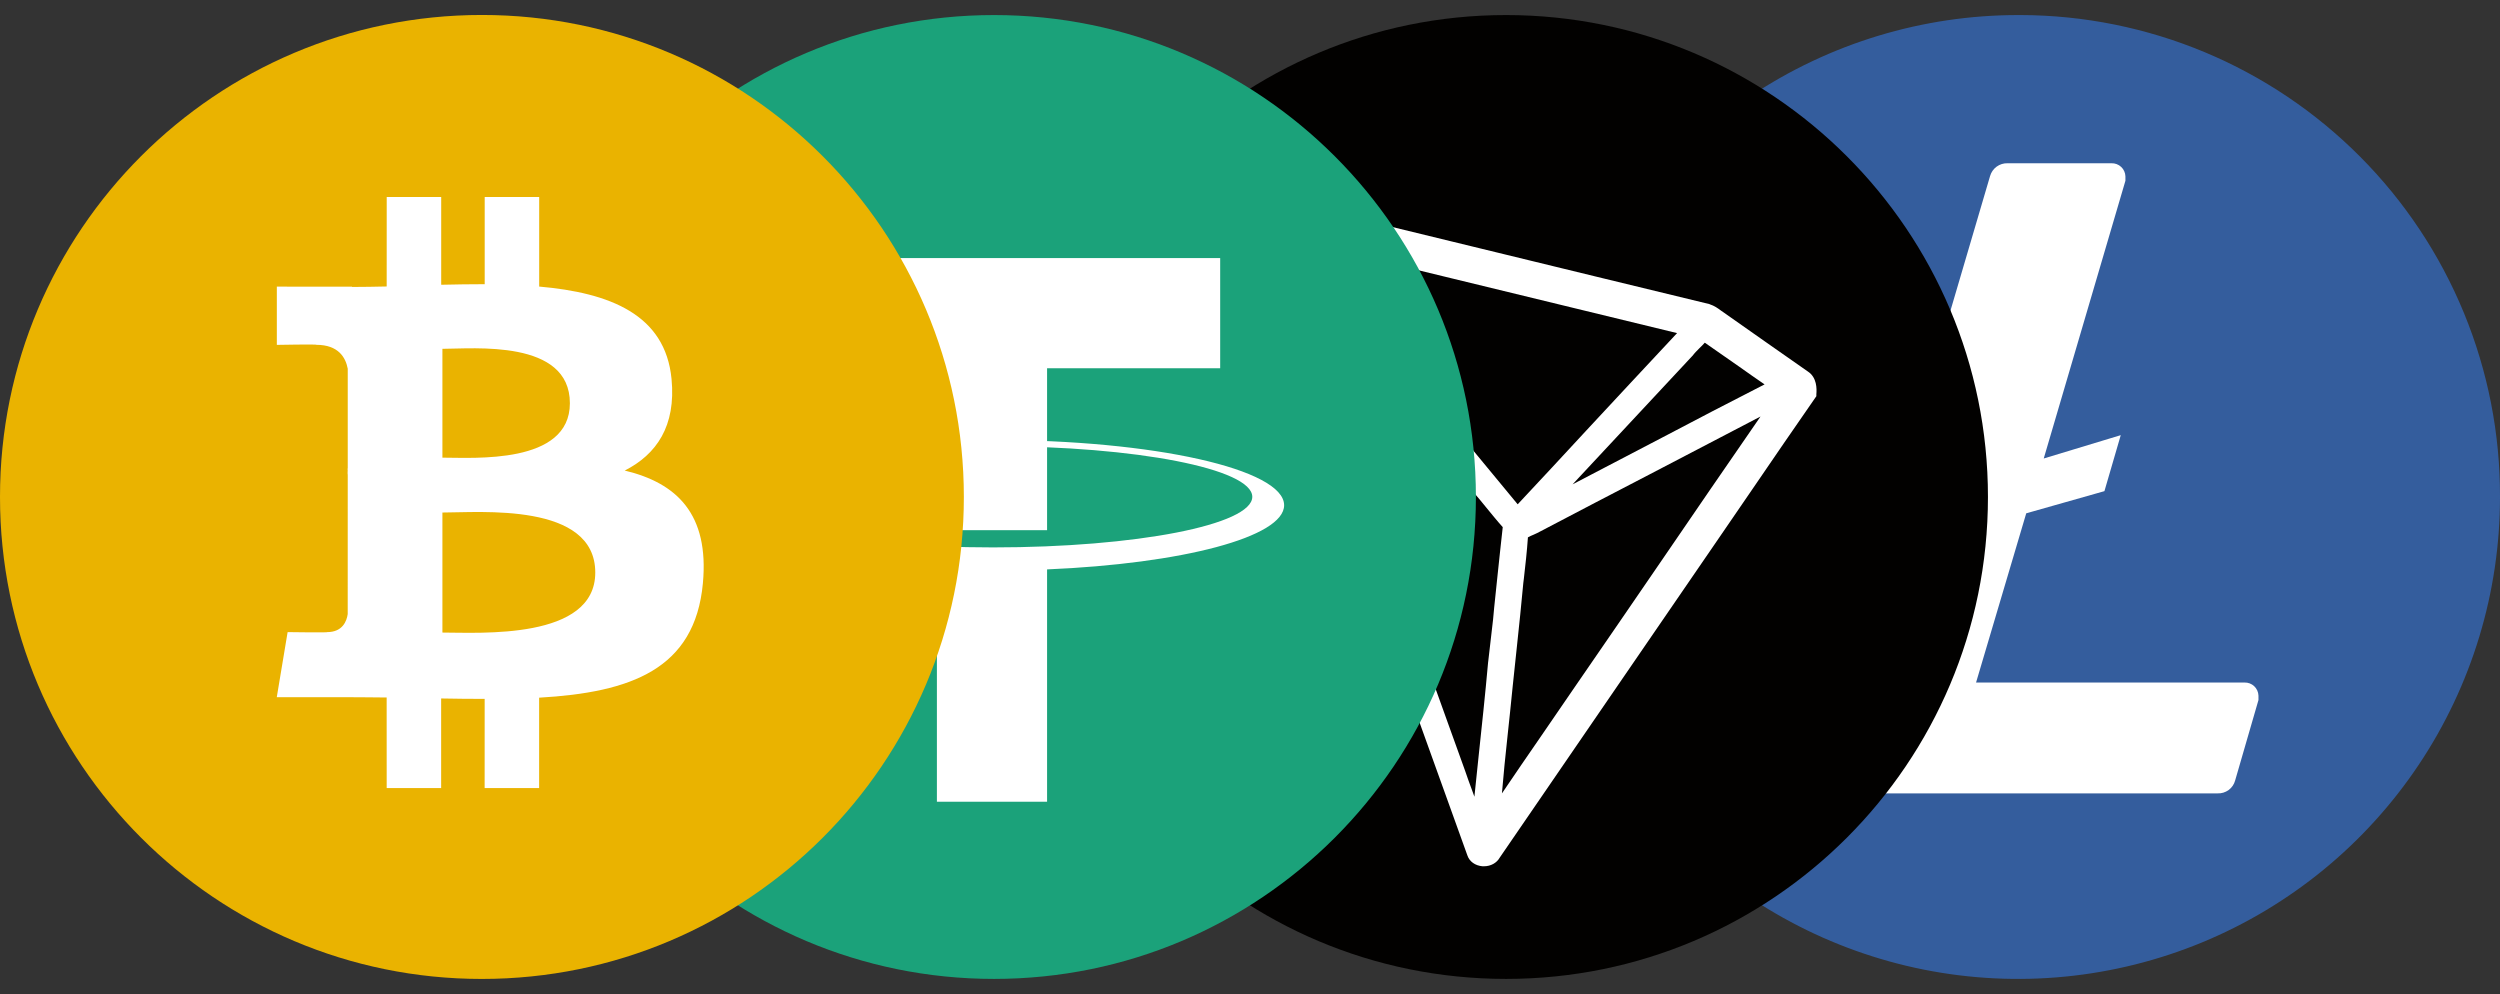 <svg width="83" height="33" viewBox="0 0 83 33" fill="none" xmlns="http://www.w3.org/2000/svg">
<rect x="0" y="0" width="83" height="33" fill="#333333" stroke="none"/>
<g clip-path="url(#clip0_1565_2366)">
<path d="M67 30.768C74.88 30.768 81.268 24.38 81.268 16.5C81.268 8.62 74.88 2.232 67 2.232C59.12 2.232 52.731 8.62 52.731 16.5C52.731 24.38 59.12 30.768 67 30.768Z" fill="white"/>
<path d="M67 0.5C63.836 0.5 60.742 1.438 58.111 3.196C55.48 4.955 53.429 7.453 52.218 10.377C51.007 13.301 50.69 16.518 51.307 19.621C51.925 22.725 53.449 25.576 55.686 27.814C57.924 30.051 60.775 31.575 63.879 32.193C66.982 32.81 70.199 32.493 73.123 31.282C76.047 30.071 78.545 28.02 80.303 25.389C82.062 22.758 83 19.665 83 16.5C83.006 14.405 82.6 12.329 81.803 10.391C81.007 8.453 79.837 6.691 78.36 5.206C76.883 3.72 75.128 2.54 73.195 1.732C71.261 0.925 69.188 0.506 67.093 0.5H67ZM67.271 17.042L65.605 22.66H74.516C74.575 22.658 74.634 22.667 74.689 22.688C74.744 22.709 74.795 22.74 74.838 22.78C74.881 22.821 74.916 22.869 74.941 22.923C74.965 22.977 74.979 23.035 74.981 23.094V23.241L74.206 25.914C74.172 26.041 74.096 26.151 73.99 26.229C73.884 26.306 73.755 26.346 73.625 26.34H59.988L62.274 18.553L59.717 19.328L60.298 17.546L62.855 16.771L66.07 5.846C66.106 5.721 66.182 5.61 66.287 5.533C66.393 5.456 66.521 5.416 66.651 5.42H70.099C70.158 5.418 70.217 5.428 70.272 5.448C70.328 5.469 70.379 5.5 70.422 5.541C70.465 5.581 70.5 5.629 70.524 5.683C70.549 5.737 70.562 5.795 70.564 5.854V6.001L67.852 15.222L70.409 14.447L69.867 16.306L67.271 17.042Z" fill="#345D9D"/>
</g>
<path d="M66 16.5C66 25.337 58.837 32.5 50 32.5C41.163 32.5 34 25.337 34 16.5C34 7.663 41.163 0.5 50 0.5C58.837 0.5 66 7.663 66 16.5Z" fill="#020100"/>
<path d="M60.021 12.334C59.117 11.701 58.151 11.027 57.205 10.359C57.184 10.343 57.163 10.327 57.137 10.312C57.033 10.233 56.913 10.15 56.766 10.103L56.756 10.097C54.227 9.486 51.657 8.859 49.169 8.253C46.912 7.705 44.661 7.156 42.404 6.607C42.346 6.592 42.289 6.576 42.226 6.56C42.022 6.503 41.787 6.44 41.536 6.471C41.463 6.482 41.4 6.508 41.343 6.545L41.28 6.597C41.181 6.691 41.129 6.811 41.103 6.879L41.087 6.921V7.161L41.097 7.198C42.524 11.195 43.987 15.249 45.397 19.173C46.484 22.193 47.613 25.322 48.715 28.394C48.783 28.603 48.976 28.739 49.217 28.76H49.269C49.493 28.76 49.692 28.65 49.791 28.473L53.929 22.438C54.938 20.97 55.946 19.497 56.954 18.029C57.367 17.428 57.78 16.822 58.193 16.221C58.872 15.228 59.572 14.204 60.267 13.206L60.303 13.154V13.091C60.319 12.908 60.324 12.532 60.021 12.334ZM55.173 14.533C54.201 15.04 53.208 15.562 52.21 16.08C52.79 15.458 53.375 14.831 53.955 14.209C54.682 13.425 55.439 12.616 56.181 11.822L56.197 11.806C56.259 11.722 56.338 11.644 56.421 11.56C56.479 11.503 56.542 11.445 56.599 11.377C56.986 11.644 57.377 11.916 57.754 12.182C58.025 12.375 58.302 12.569 58.584 12.762C57.435 13.347 56.286 13.948 55.173 14.533ZM52.675 14.282C51.928 15.092 51.155 15.923 50.387 16.743C48.898 14.935 47.377 13.102 45.904 11.33C45.235 10.526 44.561 9.716 43.893 8.911L43.887 8.906C43.736 8.734 43.59 8.546 43.443 8.368C43.349 8.248 43.25 8.133 43.151 8.013C43.757 8.169 44.368 8.316 44.969 8.457C45.497 8.582 46.045 8.713 46.583 8.849C49.614 9.585 52.649 10.322 55.679 11.059C54.671 12.135 53.657 13.227 52.675 14.282ZM50.047 24.465C50.105 23.917 50.167 23.352 50.22 22.799C50.267 22.355 50.314 21.9 50.361 21.466C50.434 20.771 50.512 20.05 50.575 19.345L50.591 19.22C50.643 18.77 50.695 18.305 50.727 17.84C50.784 17.809 50.847 17.778 50.915 17.752C50.993 17.715 51.071 17.684 51.15 17.637C52.357 17.005 53.563 16.372 54.776 15.745C55.983 15.118 57.221 14.47 58.449 13.828C57.331 15.447 56.207 17.083 55.12 18.676C54.185 20.04 53.224 21.445 52.268 22.83C51.892 23.384 51.5 23.948 51.129 24.491C50.711 25.098 50.282 25.719 49.864 26.341C49.917 25.714 49.979 25.082 50.047 24.465ZM42.764 9.246C42.696 9.058 42.623 8.864 42.56 8.682C43.971 10.385 45.392 12.098 46.777 13.76C47.492 14.622 48.208 15.479 48.924 16.346C49.065 16.508 49.206 16.68 49.342 16.848C49.52 17.062 49.697 17.287 49.891 17.501C49.828 18.039 49.776 18.582 49.718 19.105C49.681 19.471 49.645 19.836 49.603 20.207V20.212C49.587 20.448 49.556 20.683 49.53 20.913C49.493 21.231 49.41 21.952 49.41 21.952L49.405 21.989C49.311 23.044 49.196 24.11 49.086 25.145C49.039 25.573 48.997 26.012 48.95 26.451C48.924 26.372 48.893 26.294 48.867 26.221C48.788 26.012 48.71 25.792 48.637 25.578L48.078 24.026C46.306 19.1 44.535 14.178 42.764 9.246Z" fill="white"/>
<path d="M49 16.5C49 25.337 41.837 32.5 33 32.5C24.163 32.5 17 25.337 17 16.5C17 7.663 24.163 0.5 33 0.5C41.837 0.5 49 7.663 49 16.5Z" fill="#1BA27A"/>
<path d="M40.51 8.568H25.359V12.226H31.106V17.602H34.763V12.226H40.51V8.568Z" fill="white"/>
<path d="M32.969 18.174C28.215 18.174 24.361 17.422 24.361 16.494C24.361 15.566 28.215 14.813 32.969 14.813C37.722 14.813 41.576 15.566 41.576 16.494C41.576 17.422 37.722 18.174 32.969 18.174ZM42.633 16.774C42.633 15.577 38.306 14.607 32.969 14.607C27.631 14.607 23.304 15.577 23.304 16.774C23.304 17.828 26.659 18.706 31.105 18.901V26.618H34.763V18.904C39.243 18.715 42.633 17.833 42.633 16.774Z" fill="white"/>
<g clip-path="url(#clip1_1565_2366)">
<path d="M32 16.5C32 25.336 24.836 32.5 15.996 32.501C7.163 32.501 -0.001 25.336 6.86099e-07 16.499C-0.003 7.661 7.161 0.497 15.999 0.497C24.836 0.497 32 7.663 32 16.5Z" fill="#EAB300"/>
<path d="M22.295 12.58C22.089 10.437 20.239 9.719 17.901 9.514V6.54H16.092V9.435C15.617 9.435 15.131 9.443 14.648 9.454V6.54H12.839L12.838 9.511C12.446 9.519 12.061 9.527 11.686 9.527V9.518L9.191 9.516V11.45C9.191 11.45 10.527 11.424 10.504 11.448C11.238 11.448 11.476 11.873 11.545 12.241V15.628C11.596 15.628 11.662 15.631 11.736 15.641H11.545L11.544 20.387C11.512 20.617 11.376 20.985 10.864 20.986C10.887 21.006 9.549 20.986 9.549 20.986L9.189 23.147H11.545C11.983 23.147 12.414 23.154 12.837 23.157L12.838 26.164H14.646V23.189C15.141 23.199 15.621 23.203 16.091 23.203L16.09 26.164H17.899V23.163C20.94 22.989 23.072 22.223 23.336 19.365C23.549 17.064 22.468 16.037 20.741 15.622C21.792 15.089 22.448 14.148 22.295 12.58ZM19.763 19.009C19.763 21.256 15.916 21.001 14.688 21.001V17.016C15.916 17.018 19.763 16.666 19.763 19.009ZM18.92 13.388C18.92 15.432 15.71 15.193 14.688 15.194V11.581C15.711 11.581 18.922 11.256 18.92 13.388Z" fill="white"/>
<path d="M11.548 15.549H11.817V15.747H11.548V15.549Z" fill="white"/>
</g>
<defs>
<clipPath id="clip0_1565_2366">
<rect width="32" height="32" fill="white" transform="translate(51 0.5)"/>
</clipPath>
<clipPath id="clip1_1565_2366">
<rect width="32" height="32.005" fill="white" transform="translate(0 0.497)"/>
</clipPath>
</defs>
</svg>

